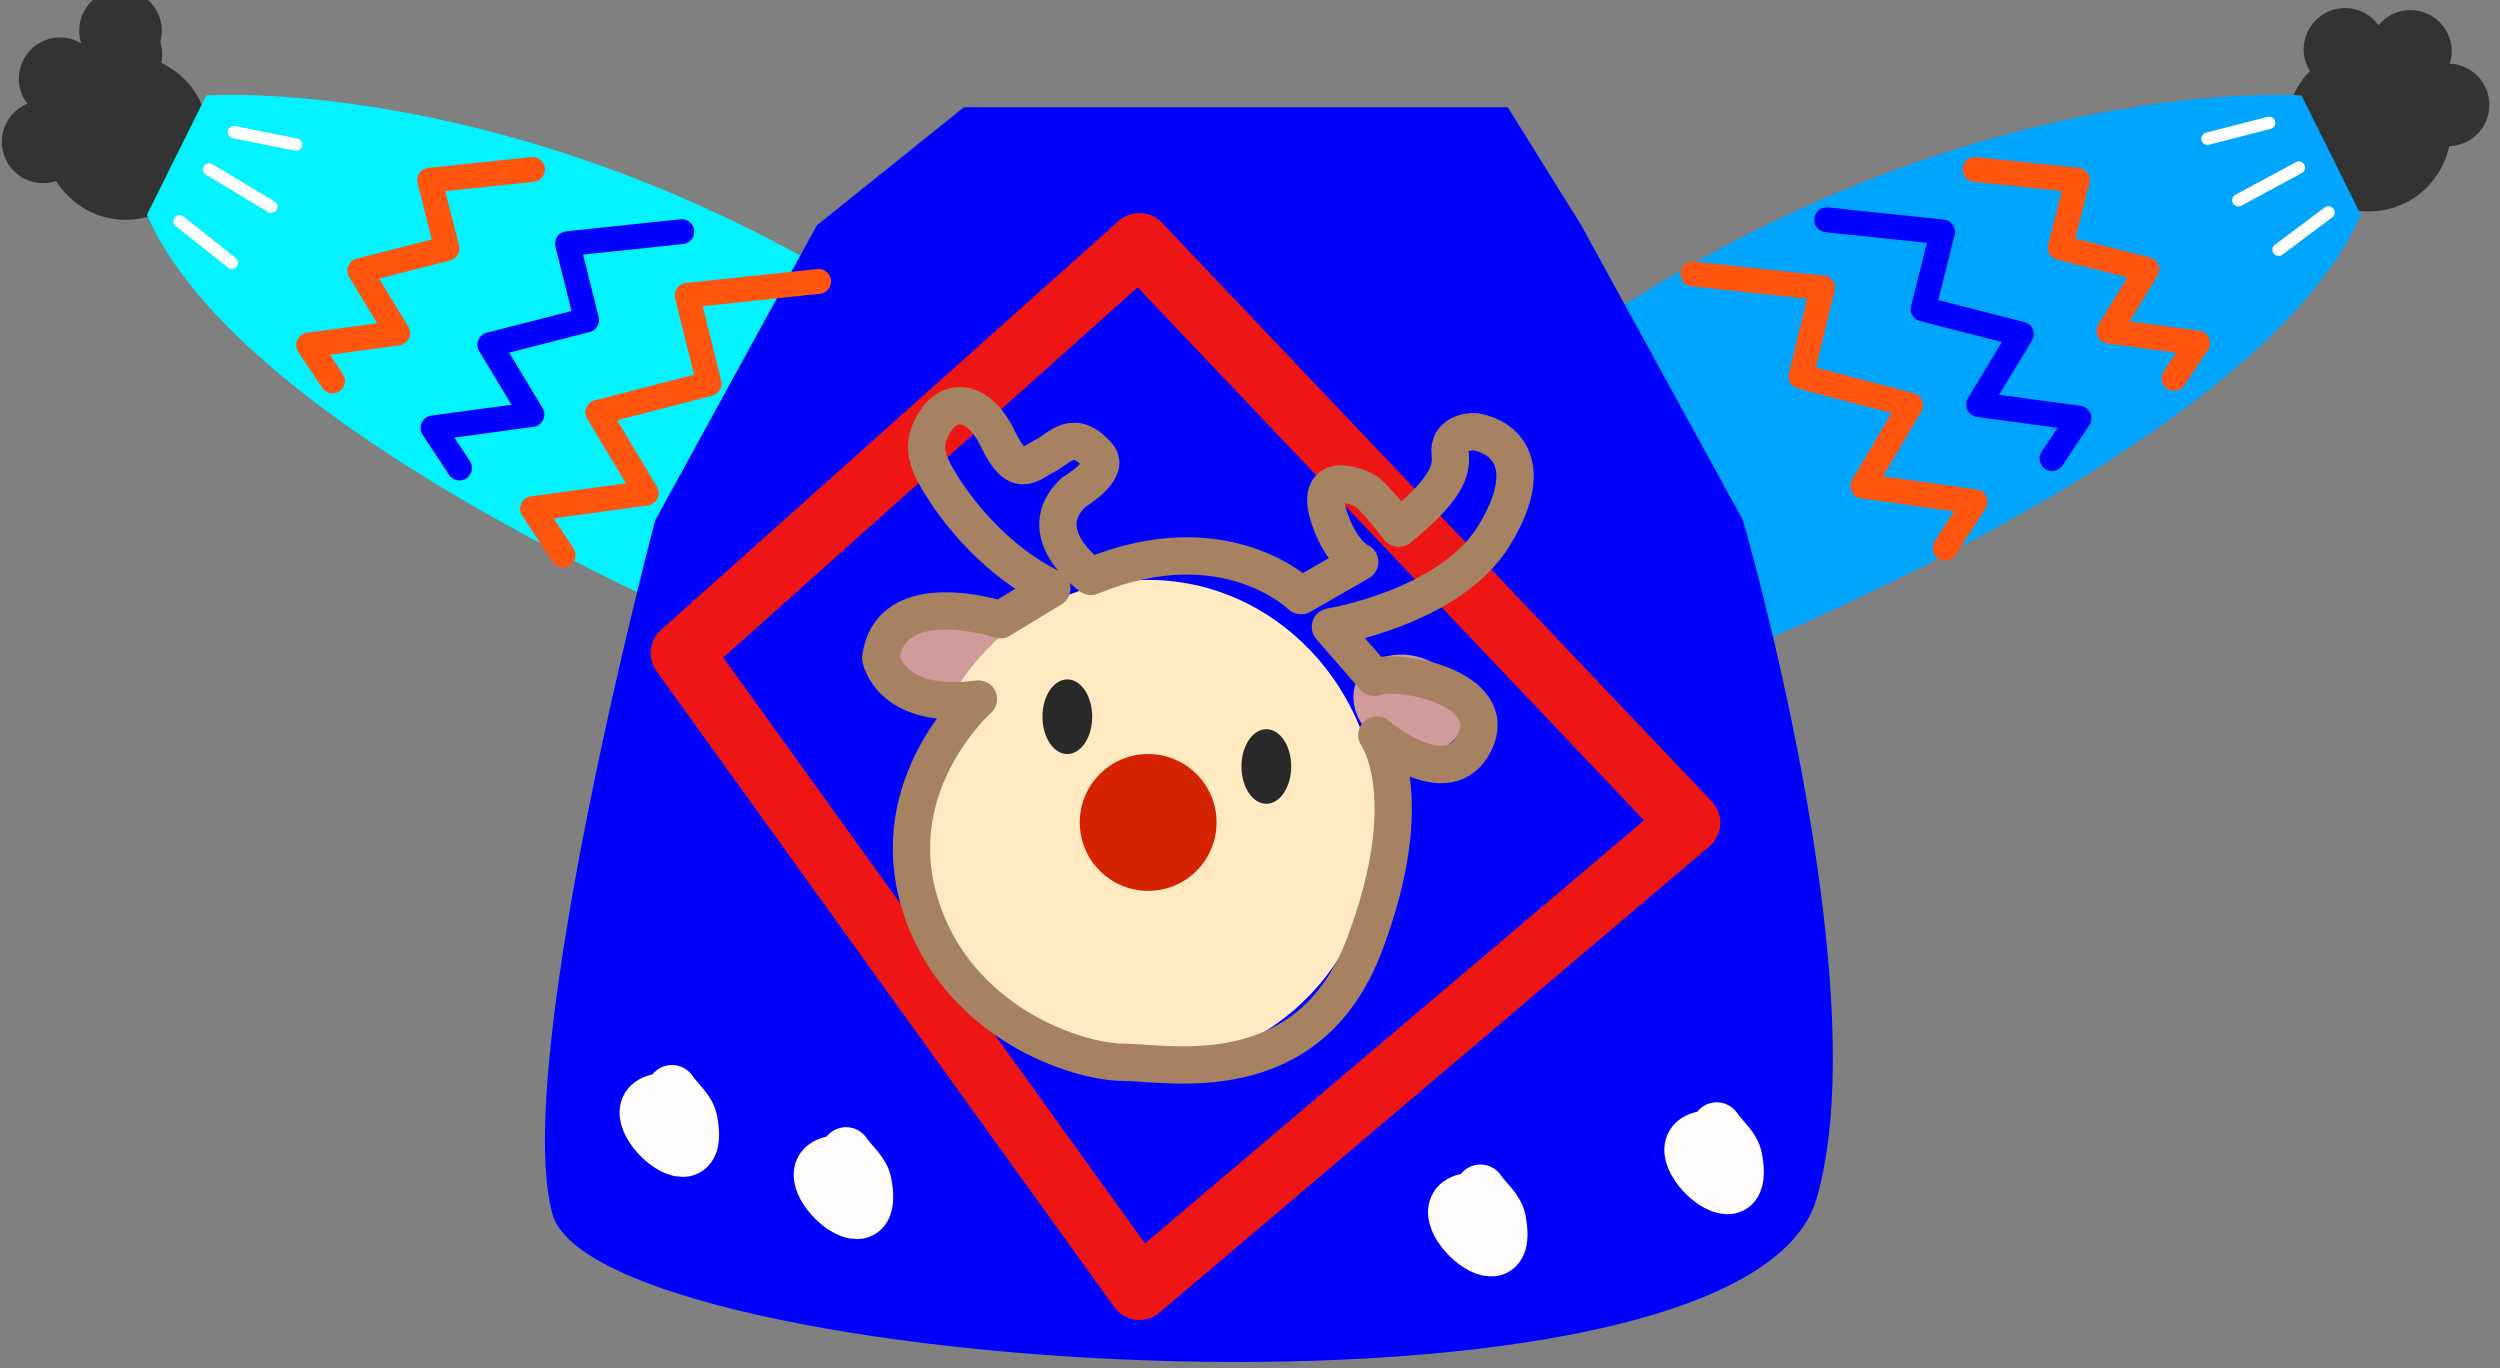<svg xmlns="http://www.w3.org/2000/svg" width="201" height="110" viewBox="0 0 201 110">
    <rect x="0" y="0" width="201" height="110" fill="#808080" stroke="none"/>
    <g fill="none" fill-rule="evenodd" transform="translate(-1 -2)">
        <path fill="#333" d="M13.965 7.05a3.293 3.293 0 0 0-.077-1.683 3.321 3.321 0 1 0-6.363.113 3.3 3.3 0 0 0-2.7-.314 3.325 3.325 0 0 0-2.15 4.183c.12.369.307.695.53.987a3.325 3.325 0 0 0-1.088 5.419 3.313 3.313 0 0 0 3.394.799c1.25 1.978 3.484 3.254 5.985 3.108a6.648 6.648 0 0 0 6.251-7.026c-.145-2.502-1.671-4.574-3.782-5.586M186.723 7.712a3.293 3.293 0 0 1-.503-1.608 3.326 3.326 0 0 1 3.195-3.452 3.32 3.32 0 0 1 2.823 1.381 3.3 3.3 0 0 1 2.43-1.218 3.324 3.324 0 0 1 3.45 3.195c.015.387-.05.757-.16 1.109.425.017.852.114 1.26.303a3.325 3.325 0 0 1 1.616 4.416 3.313 3.313 0 0 1-2.917 1.912c-.498 2.287-2.161 4.25-4.562 4.969a6.646 6.646 0 0 1-8.276-4.464c-.718-2.401.007-4.87 1.644-6.543"/>
        <path fill="#00F3FF" d="M17.585 9.673s30.409-2.2 63.228 23c0 0-9.988 23.8-12.843 23.8 0 0-46.595-17.6-55.157-37.2l4.772-9.6z"/>
        <path fill="#00A5FF" d="M186.041 9.673s-30.41-2.2-63.228 23c0 0 9.988 23.8 12.842 23.8 0 0 46.596-17.6 55.158-37.2l-4.772-9.6z"/>
        <path stroke="#FF550F" stroke-linecap="round" stroke-linejoin="round" stroke-width="2" d="M137.116 24.025l10.414 1.124-1.737 7.117 8.818 2.313-3.837 6.504 9.021 1.256-2.415 3.734"/>
        <path stroke="#00F" stroke-linecap="round" stroke-linejoin="round" stroke-width="2" d="M147.866 19.673l9.312.979-1.553 6.197 7.885 2.015-3.43 5.664 8.066 1.093-2.16 3.252"/>
        <path stroke="#FF550F" stroke-linecap="round" stroke-linejoin="round" stroke-width="2" d="M159.795 15.625l8.217.856-1.37 5.423 6.957 1.763-3.027 4.956 7.118.957-1.906 2.845"/>
        <path stroke="#FFF" stroke-linecap="round" stroke-linejoin="round" d="M188.21 19.077l-4.01 3M185.825 15.477l-4.862 2.622M183.439 11.877l-4.951 1.274"/>
        <path fill="#00F" d="M78.497 10.625L66.68 20.113l-13 23.721s-11.578 43.581-8.272 55.744c3.545 13.047 95.727 18.977 101.636-1.186 5.013-17.105-5.91-54.558-5.91-54.558l-13-23.721-5.908-9.488H78.497z"/>
        <path stroke="#FF550F" stroke-linecap="round" stroke-linejoin="round" stroke-width="2" d="M66.813 24.625l-10.561 1.121 1.762 7.102-8.943 2.308 3.89 6.49-9.148 1.253 2.45 3.726"/>
        <path stroke="#00F" stroke-linecap="round" stroke-linejoin="round" stroke-width="2" d="M55.813 20.625l-9.184.968 1.532 6.134-7.776 1.993 3.383 5.605-7.955 1.082 2.13 3.218"/>
        <path stroke="#FF550F" stroke-linecap="round" stroke-linejoin="round" stroke-width="2" d="M43.813 15.625l-8.265.866 1.379 5.488-6.999 1.784 3.045 5.015-7.16.968 1.917 2.879"/>
        <path stroke="#FFF" stroke-linecap="round" stroke-linejoin="round" d="M15.438 19.794l4.203 3.333M17.813 15.625l5 3M19.813 12.625l5 1"/>
        <path stroke="#EE1515" stroke-linejoin="round" stroke-width="5" d="M55.813 54.503L92.61 21.625l44.203 46.528-44.203 37.472z"/>
        <ellipse cx="77.313" cy="55.125" fill="#D19B9B" stroke="#979797" rx="5.5" ry="3.5"/>
        <path stroke="#FFFDFD" stroke-linecap="round" stroke-width="4" d="M55.049 90.258c-6.32-.278 2.895 8.543 1.646 1.857-.185-.988-1.113-1.66-1.67-2.49M69.049 95.258c-6.32-.278 2.895 8.543 1.646 1.857-.185-.988-1.113-1.66-1.67-2.49M139.049 93.258c-6.32-.278 2.895 8.543 1.646 1.857-.185-.988-1.113-1.66-1.67-2.49M120.049 98.258c-6.32-.278 2.895 8.543 1.646 1.857-.185-.988-1.113-1.66-1.67-2.49"/>
        <path fill="#D19B9B" d="M113.797 62.486c2.469.574 4.7-.689 4.986-2.821.285-2.133-1.486-4.327-3.954-4.902-2.469-.574-4.701.689-4.986 2.821-.285 2.133 1.485 4.328 3.954 4.902z"/>
        <ellipse cx="93.313" cy="68.125" fill="#FFEAC1" rx="18.5" ry="19.5"/>
        <ellipse cx="86.813" cy="59.625" fill="#2A2929" rx="2" ry="3" transform="matrix(-1 0 0 1 173.626 0)"/>
        <ellipse cx="102.813" cy="63.625" fill="#2A2929" rx="2" ry="3" transform="matrix(-1 0 0 1 205.626 0)"/>
        <circle cx="93.313" cy="68.125" r="5.5" fill="#D52200" transform="matrix(-1 0 0 1 186.626 0)"/>
        <path stroke="#A68263" stroke-linecap="round" stroke-linejoin="round" stroke-width="3" d="M88.71 48.34s-4.912-3.481-1.375-6.769c0 0 2.947-1.74 1.965-2.9-1.989-2.35-3.144-.581-4.323 0-1.179.58-2.161 1.933-3.733-1.355-1.572-3.287-3.895-3.343-5.108-1.353-1.18 1.934-.59 3.287.785 5.415 1.376 2.127 4.323 5.801 8.646 7.929L81.44 51.82s-8.842-2.901-9.628 3.094c0 0 .786 4.255 7.86 3.288 0 0-7.664 6.769-4.716 16.438 2.947 9.67 12.771 12.764 16.308 12.764 3.536 0 14.932 2.514 19.451-9.476 4.52-11.99.983-16.825.983-16.825s5.753 4.914 7.86.58c2.16-4.448-6.288-5.995-8.057-5.222l-3.536-4.061s9.627-1.547 13.164-7.349c3.537-5.802.723-7.901-1.375-8.316-.685-.135-2.358.194-2.162 1.74.197 1.548-.59 3.095-4.126 5.996 0 0-1.769-2.332-2.554-2.901-.76-.55-4.49-1.931-2.947 2.32.982 2.708 2.357 3.288 2.357 3.288l-4.715 2.708s-6.091-5.995-16.898-1.547"/>
    </g>
</svg>
